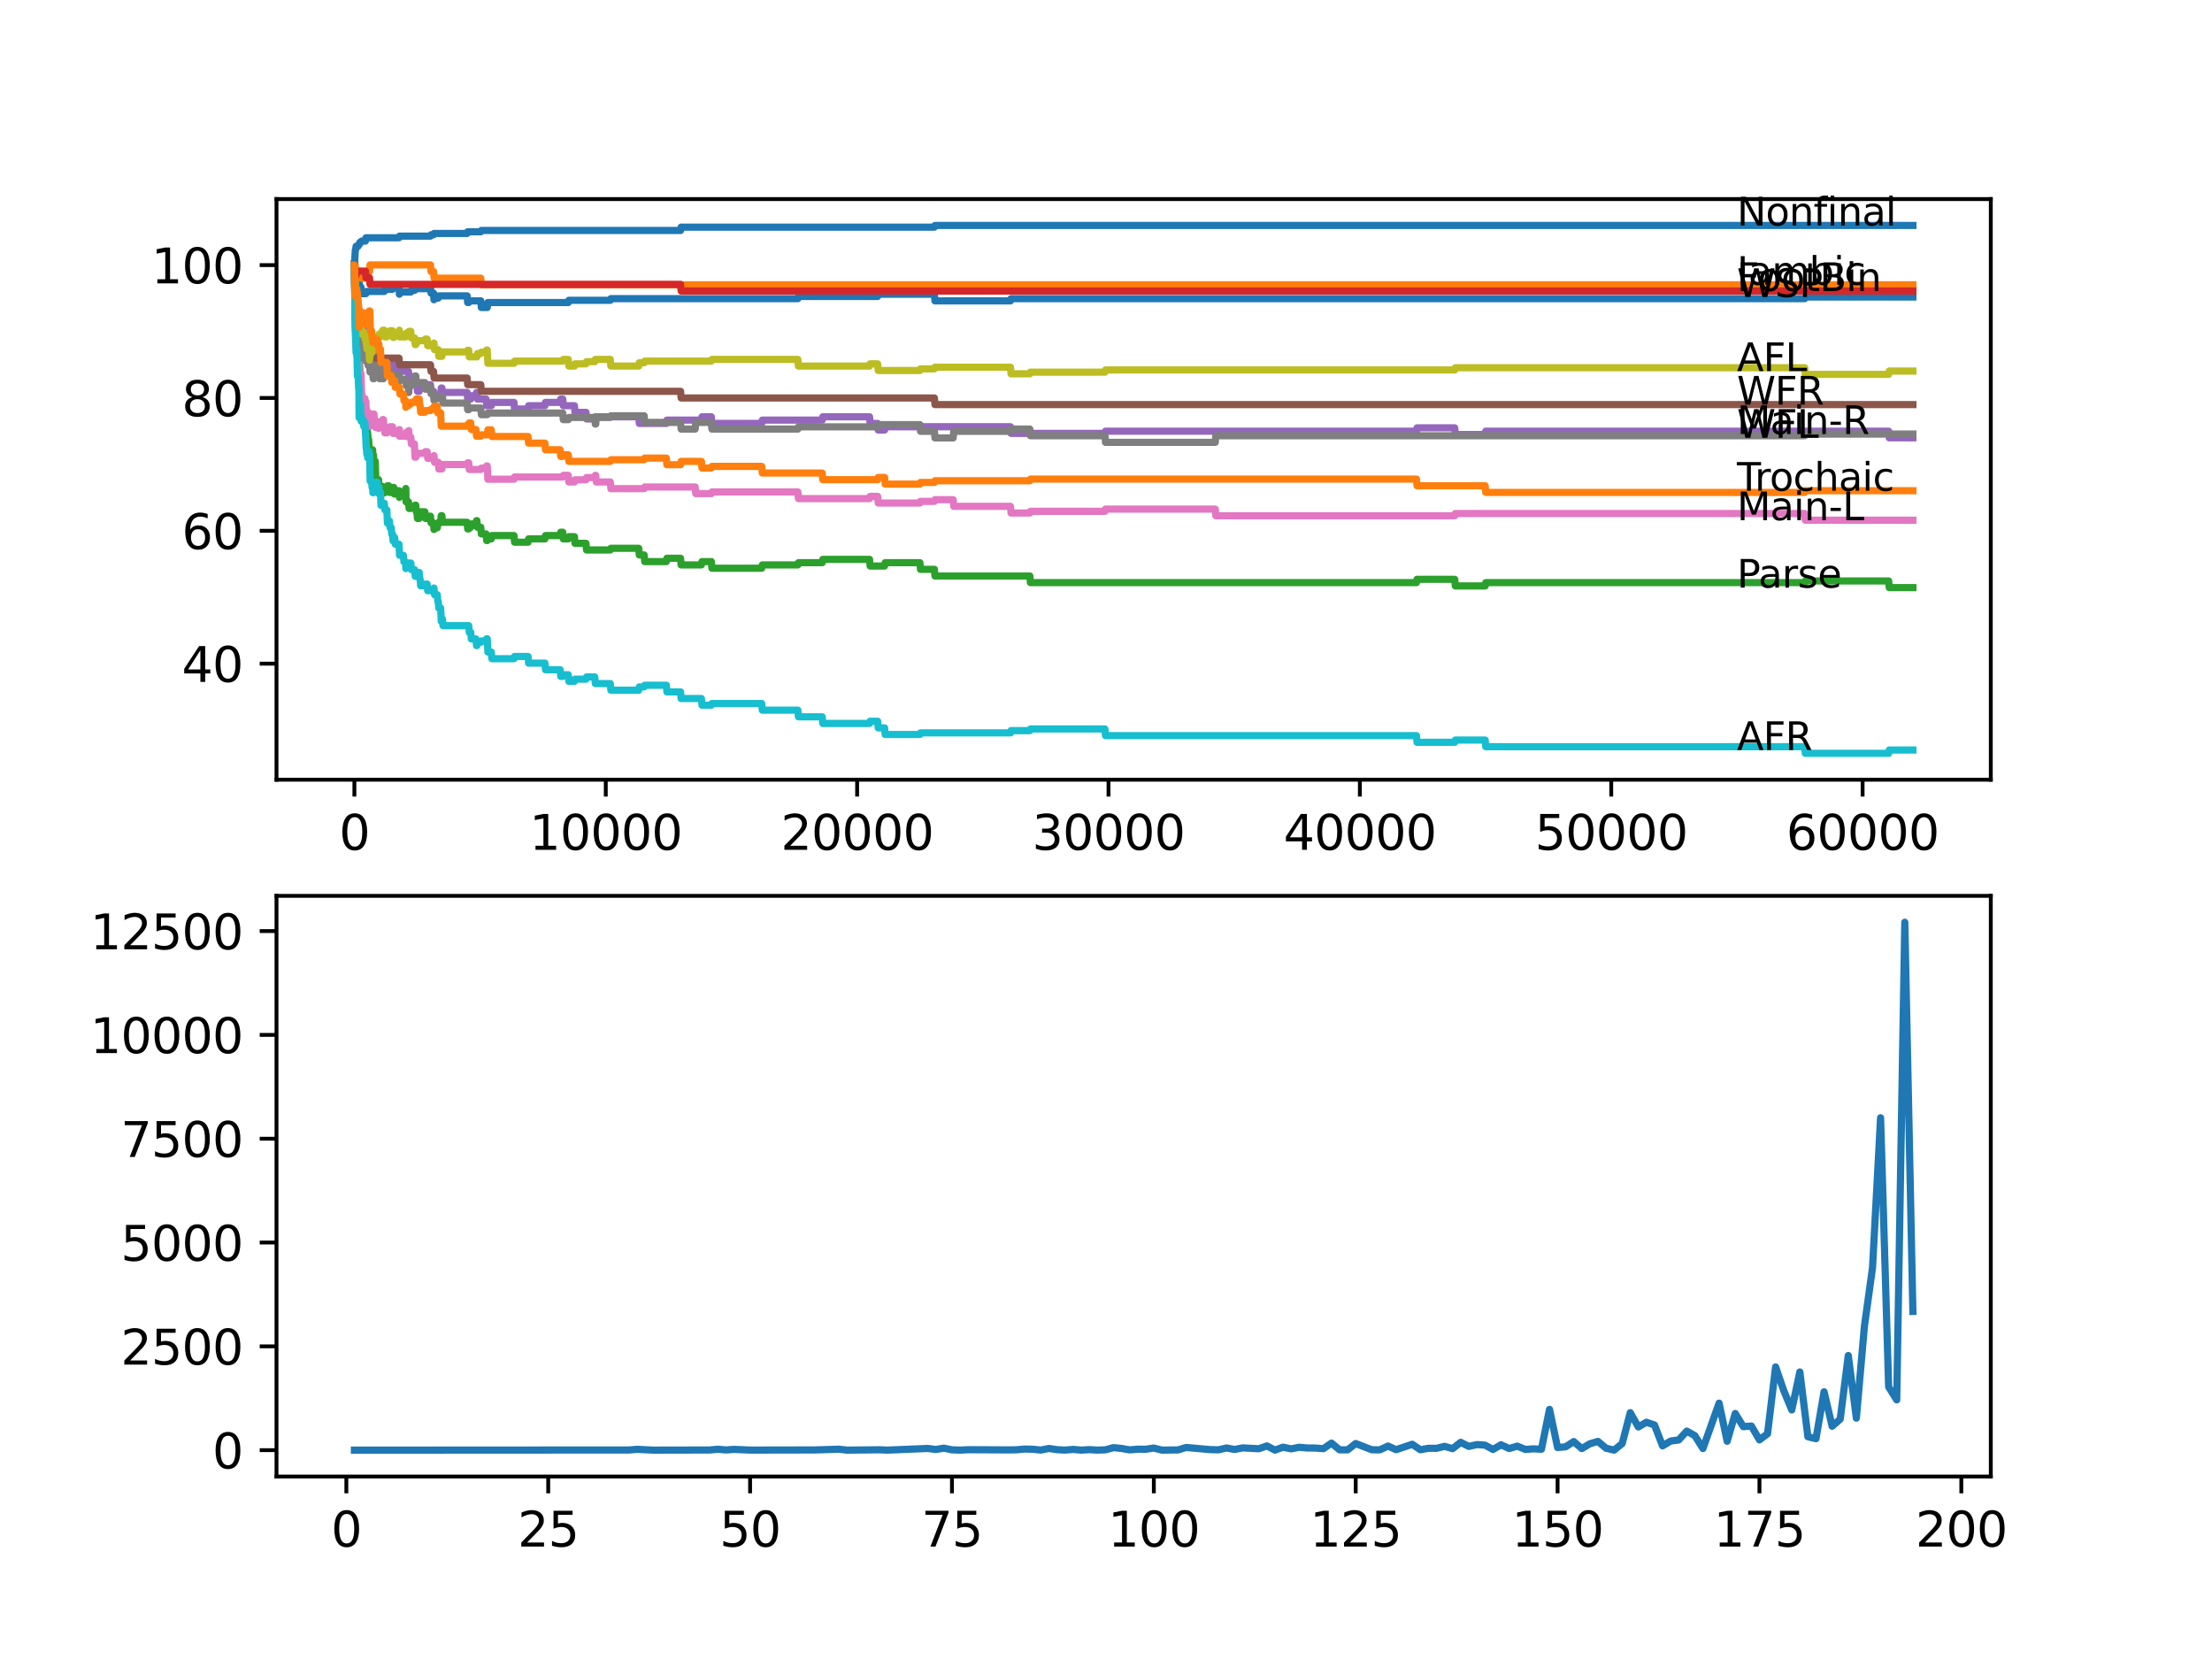 <?xml version="1.0" encoding="utf-8" standalone="no"?>
<!DOCTYPE svg PUBLIC "-//W3C//DTD SVG 1.1//EN"
  "http://www.w3.org/Graphics/SVG/1.1/DTD/svg11.dtd">
<svg xmlns:xlink="http://www.w3.org/1999/xlink" width="460.8pt" height="345.6pt" viewBox="0 0 460.8 345.6" xmlns="http://www.w3.org/2000/svg" version="1.1">
 <defs>
  <style type="text/css">*{stroke-linejoin: round; stroke-linecap: butt}</style>
 </defs>
 <g id="figure_1">
  <g id="patch_1">
   <path d="M 0 345.6 
L 460.8 345.6 
L 460.8 0 
L 0 0 
z
" style="fill: #ffffff"/>
  </g>
  <g id="axes_1">
   <g id="patch_2">
    <path d="M 57.6 162.432 
L 414.72 162.432 
L 414.72 41.472 
L 57.6 41.472 
z
" style="fill: #ffffff"/>
   </g>
   <g id="matplotlib.axis_1">
    <g id="xtick_1">
     <g id="line2d_1">
      <defs>
       <path id="mee08b37a33" d="M 0 0 
L 0 3.5 
" style="stroke: #000000; stroke-width: 0.8"/>
      </defs>
      <g>
       <use xlink:href="#mee08b37a33" x="73.827" y="162.432" style="stroke: #000000; stroke-width: 0.8"/>
      </g>
     </g>
     <g id="text_1">
      <!-- 0 -->
      <g transform="translate(70.646 177.03)scale(0.1 -0.1)">
       <defs>
        <path id="DejaVuSans-30" d="M 2034 4250 
Q 1547 4250 1301 3770 
Q 1056 3291 1056 2328 
Q 1056 1369 1301 889 
Q 1547 409 2034 409 
Q 2525 409 2770 889 
Q 3016 1369 3016 2328 
Q 3016 3291 2770 3770 
Q 2525 4250 2034 4250 
z
M 2034 4750 
Q 2819 4750 3233 4129 
Q 3647 3509 3647 2328 
Q 3647 1150 3233 529 
Q 2819 -91 2034 -91 
Q 1250 -91 836 529 
Q 422 1150 422 2328 
Q 422 3509 836 4129 
Q 1250 4750 2034 4750 
z
" transform="scale(0.016)"/>
       </defs>
       <use xlink:href="#DejaVuSans-30"/>
      </g>
     </g>
    </g>
    <g id="xtick_2">
     <g id="line2d_2">
      <g>
       <use xlink:href="#mee08b37a33" x="126.192" y="162.432" style="stroke: #000000; stroke-width: 0.8"/>
      </g>
     </g>
     <g id="text_2">
      <!-- 10000 -->
      <g transform="translate(110.286 177.03)scale(0.1 -0.1)">
       <defs>
        <path id="DejaVuSans-31" d="M 794 531 
L 1825 531 
L 1825 4091 
L 703 3866 
L 703 4441 
L 1819 4666 
L 2450 4666 
L 2450 531 
L 3481 531 
L 3481 0 
L 794 0 
L 794 531 
z
" transform="scale(0.016)"/>
       </defs>
       <use xlink:href="#DejaVuSans-31"/>
       <use xlink:href="#DejaVuSans-30" x="63.623"/>
       <use xlink:href="#DejaVuSans-30" x="127.246"/>
       <use xlink:href="#DejaVuSans-30" x="190.869"/>
       <use xlink:href="#DejaVuSans-30" x="254.492"/>
      </g>
     </g>
    </g>
    <g id="xtick_3">
     <g id="line2d_3">
      <g>
       <use xlink:href="#mee08b37a33" x="178.556" y="162.432" style="stroke: #000000; stroke-width: 0.8"/>
      </g>
     </g>
     <g id="text_3">
      <!-- 20000 -->
      <g transform="translate(162.65 177.03)scale(0.1 -0.1)">
       <defs>
        <path id="DejaVuSans-32" d="M 1228 531 
L 3431 531 
L 3431 0 
L 469 0 
L 469 531 
Q 828 903 1448 1529 
Q 2069 2156 2228 2338 
Q 2531 2678 2651 2914 
Q 2772 3150 2772 3378 
Q 2772 3750 2511 3984 
Q 2250 4219 1831 4219 
Q 1534 4219 1204 4116 
Q 875 4013 500 3803 
L 500 4441 
Q 881 4594 1212 4672 
Q 1544 4750 1819 4750 
Q 2544 4750 2975 4387 
Q 3406 4025 3406 3419 
Q 3406 3131 3298 2873 
Q 3191 2616 2906 2266 
Q 2828 2175 2409 1742 
Q 1991 1309 1228 531 
z
" transform="scale(0.016)"/>
       </defs>
       <use xlink:href="#DejaVuSans-32"/>
       <use xlink:href="#DejaVuSans-30" x="63.623"/>
       <use xlink:href="#DejaVuSans-30" x="127.246"/>
       <use xlink:href="#DejaVuSans-30" x="190.869"/>
       <use xlink:href="#DejaVuSans-30" x="254.492"/>
      </g>
     </g>
    </g>
    <g id="xtick_4">
     <g id="line2d_4">
      <g>
       <use xlink:href="#mee08b37a33" x="230.921" y="162.432" style="stroke: #000000; stroke-width: 0.8"/>
      </g>
     </g>
     <g id="text_4">
      <!-- 30000 -->
      <g transform="translate(215.015 177.03)scale(0.1 -0.1)">
       <defs>
        <path id="DejaVuSans-33" d="M 2597 2516 
Q 3050 2419 3304 2112 
Q 3559 1806 3559 1356 
Q 3559 666 3084 287 
Q 2609 -91 1734 -91 
Q 1441 -91 1130 -33 
Q 819 25 488 141 
L 488 750 
Q 750 597 1062 519 
Q 1375 441 1716 441 
Q 2309 441 2620 675 
Q 2931 909 2931 1356 
Q 2931 1769 2642 2001 
Q 2353 2234 1838 2234 
L 1294 2234 
L 1294 2753 
L 1863 2753 
Q 2328 2753 2575 2939 
Q 2822 3125 2822 3475 
Q 2822 3834 2567 4026 
Q 2313 4219 1838 4219 
Q 1578 4219 1281 4162 
Q 984 4106 628 3988 
L 628 4550 
Q 988 4650 1302 4700 
Q 1616 4750 1894 4750 
Q 2613 4750 3031 4423 
Q 3450 4097 3450 3541 
Q 3450 3153 3228 2886 
Q 3006 2619 2597 2516 
z
" transform="scale(0.016)"/>
       </defs>
       <use xlink:href="#DejaVuSans-33"/>
       <use xlink:href="#DejaVuSans-30" x="63.623"/>
       <use xlink:href="#DejaVuSans-30" x="127.246"/>
       <use xlink:href="#DejaVuSans-30" x="190.869"/>
       <use xlink:href="#DejaVuSans-30" x="254.492"/>
      </g>
     </g>
    </g>
    <g id="xtick_5">
     <g id="line2d_5">
      <g>
       <use xlink:href="#mee08b37a33" x="283.285" y="162.432" style="stroke: #000000; stroke-width: 0.8"/>
      </g>
     </g>
     <g id="text_5">
      <!-- 40000 -->
      <g transform="translate(267.379 177.03)scale(0.1 -0.1)">
       <defs>
        <path id="DejaVuSans-34" d="M 2419 4116 
L 825 1625 
L 2419 1625 
L 2419 4116 
z
M 2253 4666 
L 3047 4666 
L 3047 1625 
L 3713 1625 
L 3713 1100 
L 3047 1100 
L 3047 0 
L 2419 0 
L 2419 1100 
L 313 1100 
L 313 1709 
L 2253 4666 
z
" transform="scale(0.016)"/>
       </defs>
       <use xlink:href="#DejaVuSans-34"/>
       <use xlink:href="#DejaVuSans-30" x="63.623"/>
       <use xlink:href="#DejaVuSans-30" x="127.246"/>
       <use xlink:href="#DejaVuSans-30" x="190.869"/>
       <use xlink:href="#DejaVuSans-30" x="254.492"/>
      </g>
     </g>
    </g>
    <g id="xtick_6">
     <g id="line2d_6">
      <g>
       <use xlink:href="#mee08b37a33" x="335.65" y="162.432" style="stroke: #000000; stroke-width: 0.8"/>
      </g>
     </g>
     <g id="text_6">
      <!-- 50000 -->
      <g transform="translate(319.744 177.03)scale(0.1 -0.1)">
       <defs>
        <path id="DejaVuSans-35" d="M 691 4666 
L 3169 4666 
L 3169 4134 
L 1269 4134 
L 1269 2991 
Q 1406 3038 1543 3061 
Q 1681 3084 1819 3084 
Q 2600 3084 3056 2656 
Q 3513 2228 3513 1497 
Q 3513 744 3044 326 
Q 2575 -91 1722 -91 
Q 1428 -91 1123 -41 
Q 819 9 494 109 
L 494 744 
Q 775 591 1075 516 
Q 1375 441 1709 441 
Q 2250 441 2565 725 
Q 2881 1009 2881 1497 
Q 2881 1984 2565 2268 
Q 2250 2553 1709 2553 
Q 1456 2553 1204 2497 
Q 953 2441 691 2322 
L 691 4666 
z
" transform="scale(0.016)"/>
       </defs>
       <use xlink:href="#DejaVuSans-35"/>
       <use xlink:href="#DejaVuSans-30" x="63.623"/>
       <use xlink:href="#DejaVuSans-30" x="127.246"/>
       <use xlink:href="#DejaVuSans-30" x="190.869"/>
       <use xlink:href="#DejaVuSans-30" x="254.492"/>
      </g>
     </g>
    </g>
    <g id="xtick_7">
     <g id="line2d_7">
      <g>
       <use xlink:href="#mee08b37a33" x="388.014" y="162.432" style="stroke: #000000; stroke-width: 0.8"/>
      </g>
     </g>
     <g id="text_7">
      <!-- 60000 -->
      <g transform="translate(372.108 177.03)scale(0.1 -0.1)">
       <defs>
        <path id="DejaVuSans-36" d="M 2113 2584 
Q 1688 2584 1439 2293 
Q 1191 2003 1191 1497 
Q 1191 994 1439 701 
Q 1688 409 2113 409 
Q 2538 409 2786 701 
Q 3034 994 3034 1497 
Q 3034 2003 2786 2293 
Q 2538 2584 2113 2584 
z
M 3366 4563 
L 3366 3988 
Q 3128 4100 2886 4159 
Q 2644 4219 2406 4219 
Q 1781 4219 1451 3797 
Q 1122 3375 1075 2522 
Q 1259 2794 1537 2939 
Q 1816 3084 2150 3084 
Q 2853 3084 3261 2657 
Q 3669 2231 3669 1497 
Q 3669 778 3244 343 
Q 2819 -91 2113 -91 
Q 1303 -91 875 529 
Q 447 1150 447 2328 
Q 447 3434 972 4092 
Q 1497 4750 2381 4750 
Q 2619 4750 2861 4703 
Q 3103 4656 3366 4563 
z
" transform="scale(0.016)"/>
       </defs>
       <use xlink:href="#DejaVuSans-36"/>
       <use xlink:href="#DejaVuSans-30" x="63.623"/>
       <use xlink:href="#DejaVuSans-30" x="127.246"/>
       <use xlink:href="#DejaVuSans-30" x="190.869"/>
       <use xlink:href="#DejaVuSans-30" x="254.492"/>
      </g>
     </g>
    </g>
   </g>
   <g id="matplotlib.axis_2">
    <g id="ytick_1">
     <g id="line2d_8">
      <defs>
       <path id="m8103f9ab60" d="M 0 0 
L -3.5 0 
" style="stroke: #000000; stroke-width: 0.8"/>
      </defs>
      <g>
       <use xlink:href="#m8103f9ab60" x="57.6" y="138.253" style="stroke: #000000; stroke-width: 0.8"/>
      </g>
     </g>
     <g id="text_8">
      <!-- 40 -->
      <g transform="translate(37.875 142.052)scale(0.1 -0.1)">
       <use xlink:href="#DejaVuSans-34"/>
       <use xlink:href="#DejaVuSans-30" x="63.623"/>
      </g>
     </g>
    </g>
    <g id="ytick_2">
     <g id="line2d_9">
      <g>
       <use xlink:href="#m8103f9ab60" x="57.6" y="110.578" style="stroke: #000000; stroke-width: 0.8"/>
      </g>
     </g>
     <g id="text_9">
      <!-- 60 -->
      <g transform="translate(37.875 114.377)scale(0.1 -0.1)">
       <use xlink:href="#DejaVuSans-36"/>
       <use xlink:href="#DejaVuSans-30" x="63.623"/>
      </g>
     </g>
    </g>
    <g id="ytick_3">
     <g id="line2d_10">
      <g>
       <use xlink:href="#m8103f9ab60" x="57.6" y="82.902" style="stroke: #000000; stroke-width: 0.8"/>
      </g>
     </g>
     <g id="text_10">
      <!-- 80 -->
      <g transform="translate(37.875 86.701)scale(0.1 -0.1)">
       <defs>
        <path id="DejaVuSans-38" d="M 2034 2216 
Q 1584 2216 1326 1975 
Q 1069 1734 1069 1313 
Q 1069 891 1326 650 
Q 1584 409 2034 409 
Q 2484 409 2743 651 
Q 3003 894 3003 1313 
Q 3003 1734 2745 1975 
Q 2488 2216 2034 2216 
z
M 1403 2484 
Q 997 2584 770 2862 
Q 544 3141 544 3541 
Q 544 4100 942 4425 
Q 1341 4750 2034 4750 
Q 2731 4750 3128 4425 
Q 3525 4100 3525 3541 
Q 3525 3141 3298 2862 
Q 3072 2584 2669 2484 
Q 3125 2378 3379 2068 
Q 3634 1759 3634 1313 
Q 3634 634 3220 271 
Q 2806 -91 2034 -91 
Q 1263 -91 848 271 
Q 434 634 434 1313 
Q 434 1759 690 2068 
Q 947 2378 1403 2484 
z
M 1172 3481 
Q 1172 3119 1398 2916 
Q 1625 2713 2034 2713 
Q 2441 2713 2670 2916 
Q 2900 3119 2900 3481 
Q 2900 3844 2670 4047 
Q 2441 4250 2034 4250 
Q 1625 4250 1398 4047 
Q 1172 3844 1172 3481 
z
" transform="scale(0.016)"/>
       </defs>
       <use xlink:href="#DejaVuSans-38"/>
       <use xlink:href="#DejaVuSans-30" x="63.623"/>
      </g>
     </g>
    </g>
    <g id="ytick_4">
     <g id="line2d_11">
      <g>
       <use xlink:href="#m8103f9ab60" x="57.6" y="55.227" style="stroke: #000000; stroke-width: 0.8"/>
      </g>
     </g>
     <g id="text_11">
      <!-- 100 -->
      <g transform="translate(31.512 59.026)scale(0.1 -0.1)">
       <use xlink:href="#DejaVuSans-31"/>
       <use xlink:href="#DejaVuSans-30" x="63.623"/>
       <use xlink:href="#DejaVuSans-30" x="127.246"/>
      </g>
     </g>
    </g>
   </g>
   <g id="line2d_12">
    <path d="M 73.833 56.61 
L 73.89 55.803 
L 73.917 57.948 
L 73.922 57.948 
L 73.932 57.948 
L 73.943 57.256 
L 73.948 58.64 
L 74.042 57.487 
L 74.063 57.487 
L 74.079 60.254 
L 74.173 58.409 
L 74.335 58.409 
L 74.451 57.948 
L 74.576 57.948 
L 74.692 59.332 
L 74.76 59.332 
L 74.838 58.409 
L 74.843 59.793 
L 74.864 59.793 
L 75.194 59.793 
L 75.309 61.177 
L 76.231 61.177 
L 76.346 60.716 
L 80.054 60.716 
L 80.169 60.254 
L 81.771 60.254 
L 81.886 59.908 
L 83.117 59.908 
L 83.201 61.292 
L 83.227 60.831 
L 85.583 60.831 
L 85.699 60.485 
L 86.379 60.485 
L 86.494 60.139 
L 88.977 60.139 
L 89.092 59.678 
L 89.678 59.678 
L 89.793 61.062 
L 90.317 61.062 
L 90.406 62.445 
L 90.427 62.099 
L 91.291 62.099 
L 91.406 61.638 
L 97.313 61.638 
L 97.428 63.022 
L 97.643 63.022 
L 97.758 62.676 
L 100.156 62.676 
L 100.272 64.06 
L 101.507 64.06 
L 101.633 63.022 
L 118.384 63.022 
L 118.5 62.561 
L 127.135 62.561 
L 127.25 62.215 
L 166.209 62.215 
L 166.324 61.753 
L 182.835 61.753 
L 182.95 61.292 
L 194.653 61.292 
L 194.768 62.676 
L 210.499 62.676 
L 210.614 62.215 
L 375.955 62.215 
L 376.07 61.869 
L 398.487 61.869 
L 398.487 61.869 
" clip-path="url(#p233f678e9e)" style="fill: none; stroke: #1f77b4; stroke-width: 1.5; stroke-linecap: square"/>
   </g>
   <g id="line2d_13">
    <path d="M 73.833 54.95 
L 73.848 54.95 
L 73.927 54.489 
L 73.932 55.872 
L 73.953 55.181 
L 73.99 55.181 
L 74.105 56.564 
L 75.194 56.564 
L 75.309 57.948 
L 76.058 57.948 
L 76.173 56.564 
L 76.969 56.564 
L 77.085 55.181 
L 89.678 55.181 
L 89.793 56.564 
L 90.317 56.564 
L 90.432 57.948 
L 100.156 57.948 
L 100.272 59.332 
L 398.487 59.332 
L 398.487 59.332 
" clip-path="url(#p233f678e9e)" style="fill: none; stroke: #ff7f0e; stroke-width: 1.5; stroke-linecap: square"/>
   </g>
   <g id="line2d_14">
    <path d="M 73.833 56.61 
L 73.854 56.61 
L 74.006 69.018 
L 74.026 68.326 
L 74.079 71.094 
L 74.095 70.171 
L 74.131 70.171 
L 74.246 72.016 
L 74.294 72.016 
L 74.409 74.323 
L 74.43 74.323 
L 74.545 73.977 
L 74.602 73.977 
L 74.718 72.939 
L 74.744 72.939 
L 74.786 71.786 
L 74.864 75.476 
L 74.875 75.476 
L 74.995 78.243 
L 75.069 78.243 
L 75.189 82.049 
L 75.194 82.049 
L 75.241 84.816 
L 75.309 84.124 
L 75.466 84.124 
L 75.582 85.508 
L 75.681 85.508 
L 75.765 84.816 
L 75.77 86.2 
L 75.786 86.2 
L 76.016 86.2 
L 76.063 85.508 
L 76.069 86.892 
L 76.121 86.892 
L 76.231 89.314 
L 76.236 88.852 
L 76.241 88.852 
L 76.273 90.236 
L 76.351 88.852 
L 76.461 88.852 
L 76.577 90.236 
L 76.587 90.236 
L 76.702 91.62 
L 76.802 91.62 
L 76.917 93.696 
L 76.969 93.696 
L 77.043 95.079 
L 77.079 94.387 
L 77.09 94.387 
L 77.205 94.041 
L 77.409 94.041 
L 77.524 93.696 
L 77.624 93.696 
L 77.661 95.079 
L 77.734 94.733 
L 77.786 94.733 
L 77.901 96.117 
L 78.174 96.117 
L 78.299 100.268 
L 78.561 100.268 
L 78.676 99.922 
L 78.865 99.922 
L 78.98 102.344 
L 79.252 102.344 
L 79.368 101.306 
L 79.624 101.306 
L 79.739 102.69 
L 80.054 102.69 
L 80.169 102.229 
L 80.588 102.229 
L 80.713 101.191 
L 80.97 101.191 
L 81.085 102.575 
L 81.499 102.575 
L 81.614 101.883 
L 81.771 101.883 
L 81.886 101.537 
L 82.038 101.537 
L 82.153 102.921 
L 82.227 102.921 
L 82.342 102.229 
L 83.159 102.229 
L 83.201 103.613 
L 83.269 103.151 
L 84.033 103.151 
L 84.149 102.459 
L 84.494 102.459 
L 84.541 101.767 
L 84.588 104.535 
L 85.102 104.535 
L 85.217 105.919 
L 85.583 105.919 
L 85.699 105.573 
L 86.379 105.573 
L 86.494 105.227 
L 86.615 105.227 
L 86.73 106.611 
L 86.845 106.611 
L 86.961 107.994 
L 87.327 107.994 
L 87.442 107.303 
L 87.516 107.303 
L 87.631 106.611 
L 88.505 106.611 
L 88.62 107.994 
L 88.977 107.994 
L 89.092 107.533 
L 89.678 107.533 
L 89.793 108.917 
L 90.317 108.917 
L 90.406 110.301 
L 90.427 109.955 
L 91.087 109.955 
L 91.202 109.263 
L 91.291 109.263 
L 91.406 108.802 
L 91.799 108.802 
L 91.919 107.418 
L 92.056 107.418 
L 92.171 108.802 
L 97.313 108.802 
L 97.428 110.185 
L 97.643 110.185 
L 97.758 109.839 
L 98.067 109.839 
L 98.182 109.148 
L 99.151 109.148 
L 99.266 108.456 
L 99.35 108.456 
L 99.465 109.839 
L 100.156 109.839 
L 100.272 111.223 
L 101.261 111.223 
L 101.376 112.607 
L 101.507 112.607 
L 101.623 112.261 
L 102.345 112.261 
L 102.46 111.569 
L 107.074 111.569 
L 107.189 112.953 
L 110.001 112.953 
L 110.116 112.261 
L 113.52 112.261 
L 113.635 111.569 
L 116.693 111.569 
L 116.808 110.877 
L 117.232 110.877 
L 117.348 112.261 
L 118.384 112.261 
L 118.5 111.8 
L 119.667 111.8 
L 119.783 113.184 
L 122.071 113.184 
L 122.186 114.567 
L 127.135 114.567 
L 127.25 114.221 
L 133.062 114.221 
L 133.177 115.605 
L 134.188 115.605 
L 134.303 116.989 
L 138.812 116.989 
L 138.927 116.297 
L 141.776 116.297 
L 141.891 117.681 
L 146.117 117.681 
L 146.232 116.989 
L 148.185 116.989 
L 148.3 118.373 
L 158.679 118.373 
L 158.794 117.681 
L 166.209 117.681 
L 166.324 117.22 
L 171.283 117.22 
L 171.398 116.528 
L 181.143 116.528 
L 181.258 117.911 
L 184.28 117.911 
L 184.395 117.22 
L 191.637 117.22 
L 191.752 118.603 
L 194.653 118.603 
L 194.768 119.987 
L 214.536 119.987 
L 214.651 121.371 
L 295.073 121.371 
L 295.188 120.679 
L 303.048 120.679 
L 303.163 122.063 
L 309.389 122.063 
L 309.504 121.371 
L 375.955 121.371 
L 376.07 121.025 
L 393.445 121.025 
L 393.56 122.409 
L 398.487 122.409 
L 398.487 122.409 
" clip-path="url(#p233f678e9e)" style="fill: none; stroke: #2ca02c; stroke-width: 1.5; stroke-linecap: square"/>
   </g>
   <g id="line2d_15">
    <path d="M 73.833 55.227 
L 73.848 55.227 
L 73.964 57.164 
L 73.969 57.164 
L 74.063 56.126 
L 74.068 57.51 
L 74.074 57.51 
L 74.131 57.51 
L 74.252 56.818 
L 74.43 56.818 
L 74.545 56.472 
L 76.121 56.472 
L 76.236 57.856 
L 76.969 57.856 
L 77.085 59.24 
L 141.776 59.24 
L 141.891 60.623 
L 398.487 60.623 
L 398.487 60.623 
" clip-path="url(#p233f678e9e)" style="fill: none; stroke: #d62728; stroke-width: 1.5; stroke-linecap: square"/>
   </g>
   <g id="line2d_16">
    <path d="M 73.833 55.227 
L 73.848 54.881 
L 73.88 59.032 
L 73.89 58.686 
L 73.901 58.686 
L 74.032 64.452 
L 74.037 64.452 
L 74.063 65.836 
L 74.147 65.49 
L 74.294 65.49 
L 74.398 67.335 
L 74.409 66.873 
L 74.435 66.873 
L 74.55 66.412 
L 74.576 66.412 
L 74.707 65.028 
L 74.744 65.028 
L 74.754 66.412 
L 74.786 64.337 
L 74.854 65.72 
L 74.875 65.72 
L 74.99 67.104 
L 75.069 67.104 
L 75.1 69.872 
L 75.184 69.064 
L 75.241 69.064 
L 75.357 68.373 
L 75.681 68.373 
L 75.765 67.681 
L 75.77 69.064 
L 75.786 69.064 
L 76.016 69.064 
L 76.132 68.373 
L 76.163 68.373 
L 76.179 68.027 
L 76.184 69.41 
L 76.241 69.41 
L 76.273 70.794 
L 76.351 69.41 
L 76.461 69.41 
L 76.577 70.794 
L 76.587 70.333 
L 76.592 71.717 
L 76.676 71.717 
L 76.802 71.717 
L 76.917 73.792 
L 76.969 73.792 
L 76.975 75.176 
L 77.079 74.023 
L 77.09 74.023 
L 77.205 73.677 
L 77.409 73.677 
L 77.524 73.331 
L 77.661 73.331 
L 77.776 72.985 
L 77.786 72.985 
L 77.901 74.369 
L 78.174 74.369 
L 78.221 77.136 
L 78.289 76.79 
L 78.561 76.79 
L 78.676 76.444 
L 78.933 76.444 
L 79.048 76.099 
L 79.252 76.099 
L 79.368 75.061 
L 79.624 75.061 
L 79.739 76.444 
L 80.588 76.444 
L 80.713 75.407 
L 80.97 75.407 
L 81.085 76.79 
L 81.132 76.79 
L 81.248 76.329 
L 81.499 76.329 
L 81.614 75.637 
L 82.038 75.637 
L 82.153 77.021 
L 82.227 77.021 
L 82.342 76.329 
L 83.117 76.329 
L 83.159 75.983 
L 83.164 77.367 
L 83.211 77.367 
L 84.033 77.367 
L 84.149 76.675 
L 84.494 76.675 
L 84.583 75.983 
L 84.588 77.367 
L 84.599 77.367 
L 85.102 77.367 
L 85.217 78.751 
L 86.379 78.751 
L 86.494 80.135 
L 86.845 80.135 
L 86.961 81.518 
L 87.327 81.518 
L 87.442 80.826 
L 87.516 80.826 
L 87.631 80.135 
L 89.678 80.135 
L 89.793 81.518 
L 90.317 81.518 
L 90.432 82.902 
L 91.087 82.902 
L 91.202 82.21 
L 91.799 82.21 
L 91.919 80.826 
L 92.056 80.826 
L 92.171 82.21 
L 92.286 81.749 
L 97.313 81.749 
L 97.428 83.133 
L 98.067 83.133 
L 98.182 82.441 
L 99.151 82.441 
L 99.266 81.749 
L 99.35 81.749 
L 99.465 83.133 
L 101.261 83.133 
L 101.376 84.516 
L 102.345 84.516 
L 102.46 83.825 
L 107.074 83.825 
L 107.189 85.208 
L 110.001 85.208 
L 110.116 84.516 
L 113.52 84.516 
L 113.635 83.825 
L 116.693 83.825 
L 116.808 83.133 
L 117.232 83.133 
L 117.348 84.516 
L 119.667 84.516 
L 119.783 85.9 
L 122.071 85.9 
L 122.186 87.284 
L 123.898 87.284 
L 124.014 86.823 
L 133.062 86.823 
L 133.177 88.207 
L 138.812 88.207 
L 138.927 87.515 
L 146.117 87.515 
L 146.232 86.823 
L 148.185 86.823 
L 148.3 88.207 
L 158.679 88.207 
L 158.794 87.515 
L 171.283 87.515 
L 171.398 86.823 
L 181.143 86.823 
L 181.258 88.207 
L 182.835 88.207 
L 182.95 89.59 
L 184.28 89.59 
L 184.395 88.898 
L 210.499 88.898 
L 210.614 90.282 
L 230.177 90.282 
L 230.293 89.821 
L 295.073 89.821 
L 295.188 89.129 
L 303.048 89.129 
L 303.163 90.513 
L 309.389 90.513 
L 309.504 89.821 
L 393.445 89.821 
L 393.56 91.205 
L 398.487 91.205 
L 398.487 91.205 
" clip-path="url(#p233f678e9e)" style="fill: none; stroke: #9467bd; stroke-width: 1.5; stroke-linecap: square"/>
   </g>
   <g id="line2d_17">
    <path d="M 73.833 56.61 
L 73.854 56.61 
L 74 66.297 
L 74.063 66.297 
L 74.184 69.064 
L 74.576 69.064 
L 74.692 70.448 
L 74.838 70.448 
L 74.953 71.832 
L 75.194 71.832 
L 75.309 73.216 
L 76.121 73.216 
L 76.236 74.599 
L 83.117 74.599 
L 83.232 75.983 
L 89.678 75.983 
L 89.793 77.367 
L 90.317 77.367 
L 90.432 78.751 
L 97.313 78.751 
L 97.428 80.135 
L 100.156 80.135 
L 100.272 81.518 
L 141.776 81.518 
L 141.891 82.902 
L 194.653 82.902 
L 194.768 84.286 
L 398.487 84.286 
L 398.487 84.286 
" clip-path="url(#p233f678e9e)" style="fill: none; stroke: #8c564b; stroke-width: 1.5; stroke-linecap: square"/>
   </g>
   <g id="line2d_18">
    <path d="M 73.833 54.95 
L 73.848 54.604 
L 73.88 58.479 
L 73.885 58.133 
L 74.026 66.804 
L 74.037 66.804 
L 74.163 71.186 
L 74.168 71.186 
L 74.189 72.57 
L 74.278 72.224 
L 74.33 72.224 
L 74.341 73.147 
L 74.44 71.763 
L 74.561 74.53 
L 74.576 74.53 
L 74.602 74.184 
L 74.608 75.568 
L 74.671 75.568 
L 74.702 75.568 
L 74.754 75.222 
L 74.765 77.99 
L 74.775 77.99 
L 74.796 77.99 
L 74.801 77.644 
L 74.807 79.028 
L 74.896 78.566 
L 74.917 78.566 
L 74.948 78.22 
L 74.953 79.604 
L 75.011 79.604 
L 75.074 79.604 
L 75.199 77.828 
L 75.325 81.98 
L 75.372 81.98 
L 75.466 83.363 
L 75.482 83.017 
L 76.016 83.017 
L 76.063 84.401 
L 76.126 84.055 
L 76.163 84.055 
L 76.231 83.709 
L 76.236 85.093 
L 76.257 85.093 
L 76.32 85.093 
L 76.435 86.477 
L 76.577 86.477 
L 76.692 86.016 
L 76.865 86.016 
L 76.975 88.783 
L 76.98 88.322 
L 77.043 88.322 
L 77.168 87.284 
L 77.409 87.284 
L 77.524 86.938 
L 77.624 86.938 
L 77.744 86.246 
L 77.901 86.246 
L 78.017 87.63 
L 78.169 87.63 
L 78.174 89.014 
L 78.278 88.207 
L 78.561 88.207 
L 78.676 87.861 
L 78.797 87.861 
L 78.865 89.244 
L 78.907 88.898 
L 78.933 88.898 
L 79.053 88.207 
L 79.336 88.207 
L 79.451 87.861 
L 79.624 87.861 
L 79.739 87.399 
L 79.876 87.399 
L 79.991 88.783 
L 80.054 88.783 
L 80.169 90.167 
L 80.588 90.167 
L 80.703 89.821 
L 80.97 89.821 
L 81.085 89.36 
L 81.132 89.36 
L 81.248 88.898 
L 81.771 88.898 
L 81.886 90.282 
L 83.117 90.282 
L 83.201 89.475 
L 83.206 90.859 
L 83.216 90.859 
L 84.541 90.859 
L 84.662 90.052 
L 85.102 90.052 
L 85.159 89.706 
L 85.164 91.089 
L 85.196 91.089 
L 85.583 91.089 
L 85.699 92.473 
L 86.327 92.473 
L 86.447 95.241 
L 86.615 95.241 
L 86.73 94.895 
L 86.845 94.895 
L 86.961 94.434 
L 88.505 94.434 
L 88.62 94.088 
L 88.977 94.088 
L 89.092 95.471 
L 89.678 95.471 
L 89.793 95.195 
L 90.317 95.195 
L 90.406 94.918 
L 90.521 96.302 
L 91.291 96.302 
L 91.406 97.685 
L 92.056 97.685 
L 92.176 96.763 
L 97.313 96.763 
L 97.428 96.417 
L 97.643 96.417 
L 97.758 97.801 
L 100.156 97.801 
L 100.272 97.524 
L 101.261 97.524 
L 101.376 97.063 
L 101.507 97.063 
L 101.628 99.83 
L 107.074 99.83 
L 107.189 99.369 
L 117.232 99.369 
L 117.348 99.023 
L 118.384 99.023 
L 118.5 100.407 
L 119.667 100.407 
L 119.783 99.946 
L 122.071 99.946 
L 122.186 99.484 
L 123.898 99.484 
L 124.014 99.023 
L 124.103 99.023 
L 124.218 100.407 
L 127.135 100.407 
L 127.25 101.791 
L 134.188 101.791 
L 134.303 101.445 
L 144.818 101.445 
L 144.933 102.828 
L 148.185 102.828 
L 148.3 102.482 
L 166.209 102.482 
L 166.324 103.866 
L 181.143 103.866 
L 181.258 103.405 
L 182.835 103.405 
L 182.95 104.789 
L 191.637 104.789 
L 191.752 104.443 
L 194.653 104.443 
L 194.768 104.097 
L 198.565 104.097 
L 198.68 105.481 
L 210.499 105.481 
L 210.614 106.864 
L 214.536 106.864 
L 214.651 106.518 
L 230.177 106.518 
L 230.293 106.057 
L 253.16 106.057 
L 253.275 107.441 
L 303.048 107.441 
L 303.163 106.98 
L 375.955 106.98 
L 376.07 108.363 
L 398.487 108.363 
L 398.487 108.363 
" clip-path="url(#p233f678e9e)" style="fill: none; stroke: #e377c2; stroke-width: 1.5; stroke-linecap: square"/>
   </g>
   <g id="line2d_19">
    <path d="M 73.833 56.61 
L 73.958 61.592 
L 73.964 61.592 
L 73.99 59.516 
L 74.074 61.477 
L 74.157 63.322 
L 74.184 62.399 
L 74.189 62.399 
L 74.304 63.783 
L 74.33 63.783 
L 74.44 68.511 
L 74.451 67.127 
L 74.461 67.127 
L 74.576 65.743 
L 74.692 67.127 
L 74.76 67.127 
L 74.796 66.666 
L 74.843 68.972 
L 74.849 68.972 
L 74.917 68.972 
L 74.948 70.356 
L 75.027 68.972 
L 75.074 68.972 
L 75.199 74.507 
L 75.325 72.432 
L 75.372 72.432 
L 75.466 71.048 
L 75.482 72.432 
L 76.063 72.432 
L 76.184 75.199 
L 76.231 75.199 
L 76.346 74.738 
L 76.577 74.738 
L 76.692 76.122 
L 76.975 76.122 
L 77.09 77.505 
L 77.624 77.505 
L 77.739 78.889 
L 77.901 78.889 
L 78.017 77.505 
L 78.169 77.505 
L 78.221 76.122 
L 78.278 77.505 
L 78.797 77.505 
L 78.865 76.122 
L 78.907 77.505 
L 78.975 77.505 
L 79.09 78.889 
L 79.876 78.889 
L 79.991 77.505 
L 80.054 77.505 
L 80.169 77.044 
L 81.132 77.044 
L 81.248 78.428 
L 81.771 78.428 
L 81.886 78.082 
L 83.117 78.082 
L 83.201 79.466 
L 83.227 79.004 
L 84.541 79.004 
L 84.656 80.388 
L 85.102 80.388 
L 85.159 81.772 
L 85.212 80.388 
L 85.583 80.388 
L 85.699 80.042 
L 86.327 80.042 
L 86.442 78.313 
L 86.615 78.313 
L 86.73 79.696 
L 88.505 79.696 
L 88.62 81.08 
L 88.977 81.08 
L 89.092 80.619 
L 89.678 80.619 
L 89.793 82.003 
L 90.317 82.003 
L 90.406 83.386 
L 90.427 83.04 
L 91.291 83.04 
L 91.406 82.579 
L 92.171 82.579 
L 92.286 83.963 
L 97.313 83.963 
L 97.428 85.347 
L 97.643 85.347 
L 97.758 85.001 
L 100.156 85.001 
L 100.272 86.385 
L 101.507 86.385 
L 101.623 86.039 
L 117.232 86.039 
L 117.348 87.422 
L 118.384 87.422 
L 118.5 86.961 
L 123.898 86.961 
L 124.014 88.345 
L 124.103 88.345 
L 124.218 86.961 
L 127.135 86.961 
L 127.25 86.615 
L 134.188 86.615 
L 134.303 87.999 
L 141.776 87.999 
L 141.891 89.383 
L 144.818 89.383 
L 144.933 87.999 
L 148.185 87.999 
L 148.3 89.383 
L 166.209 89.383 
L 166.324 88.921 
L 182.835 88.921 
L 182.95 88.46 
L 191.637 88.46 
L 191.752 89.844 
L 194.653 89.844 
L 194.768 91.228 
L 198.565 91.228 
L 198.68 89.844 
L 210.499 89.844 
L 210.614 89.383 
L 214.536 89.383 
L 214.651 90.767 
L 230.177 90.767 
L 230.293 92.15 
L 253.16 92.15 
L 253.275 90.767 
L 375.955 90.767 
L 376.07 90.421 
L 398.487 90.421 
L 398.487 90.421 
" clip-path="url(#p233f678e9e)" style="fill: none; stroke: #7f7f7f; stroke-width: 1.5; stroke-linecap: square"/>
   </g>
   <g id="line2d_20">
    <path d="M 73.833 54.95 
L 73.848 54.604 
L 73.88 58.202 
L 73.885 57.856 
L 73.906 60.277 
L 73.995 58.917 
L 74.006 58.917 
L 74.011 58.571 
L 74.042 61.338 
L 74.079 60.531 
L 74.189 65.72 
L 74.205 65.374 
L 74.33 65.374 
L 74.341 66.297 
L 74.445 64.913 
L 74.576 64.913 
L 74.602 64.567 
L 74.608 65.951 
L 74.671 65.951 
L 74.702 65.951 
L 74.754 65.605 
L 74.765 68.373 
L 74.775 68.373 
L 74.796 68.373 
L 74.801 68.027 
L 74.807 69.41 
L 74.896 68.949 
L 74.917 68.949 
L 75.032 68.603 
L 75.074 68.603 
L 75.199 66.827 
L 75.32 69.595 
L 75.466 69.595 
L 75.582 69.249 
L 76.016 69.249 
L 76.063 70.633 
L 76.126 70.287 
L 76.163 70.287 
L 76.231 69.941 
L 76.236 71.325 
L 76.257 71.325 
L 76.32 71.325 
L 76.435 72.708 
L 76.577 72.708 
L 76.692 72.247 
L 76.865 72.247 
L 76.975 75.015 
L 76.98 74.553 
L 77.043 74.553 
L 77.168 73.516 
L 77.409 73.516 
L 77.524 73.17 
L 77.624 73.17 
L 77.744 72.478 
L 78.174 72.478 
L 78.299 70.979 
L 78.561 70.979 
L 78.676 70.633 
L 78.865 70.633 
L 78.991 69.595 
L 79.336 69.595 
L 79.451 69.249 
L 79.624 69.249 
L 79.739 68.788 
L 80.054 68.788 
L 80.169 70.171 
L 80.588 70.171 
L 80.703 69.825 
L 80.97 69.825 
L 81.085 69.364 
L 81.132 69.364 
L 81.248 68.903 
L 81.771 68.903 
L 81.886 70.287 
L 82.038 70.287 
L 82.153 69.595 
L 83.117 69.595 
L 83.201 68.788 
L 83.206 70.171 
L 83.216 70.171 
L 84.541 70.171 
L 84.662 69.364 
L 85.102 69.364 
L 85.217 69.018 
L 85.583 69.018 
L 85.699 70.402 
L 86.379 70.402 
L 86.494 71.786 
L 86.615 71.786 
L 86.73 71.44 
L 86.845 71.44 
L 86.961 70.979 
L 88.505 70.979 
L 88.62 70.633 
L 88.977 70.633 
L 89.092 72.016 
L 89.678 72.016 
L 89.793 71.74 
L 90.317 71.74 
L 90.406 71.463 
L 90.521 72.847 
L 91.291 72.847 
L 91.406 74.23 
L 92.056 74.23 
L 92.176 73.308 
L 97.313 73.308 
L 97.428 72.962 
L 97.643 72.962 
L 97.758 74.346 
L 99.35 74.346 
L 99.465 73.654 
L 100.156 73.654 
L 100.272 73.377 
L 101.261 73.377 
L 101.376 72.916 
L 101.507 72.916 
L 101.628 75.683 
L 107.074 75.683 
L 107.189 75.222 
L 117.232 75.222 
L 117.348 74.876 
L 118.384 74.876 
L 118.5 76.26 
L 119.667 76.26 
L 119.783 75.799 
L 122.071 75.799 
L 122.186 75.337 
L 123.898 75.337 
L 124.014 74.876 
L 127.135 74.876 
L 127.25 76.26 
L 133.062 76.26 
L 133.177 75.568 
L 134.188 75.568 
L 134.303 75.222 
L 148.185 75.222 
L 148.3 74.876 
L 166.209 74.876 
L 166.324 76.26 
L 181.143 76.26 
L 181.258 75.799 
L 182.835 75.799 
L 182.95 77.183 
L 191.637 77.183 
L 191.752 76.837 
L 194.653 76.837 
L 194.768 76.491 
L 210.499 76.491 
L 210.614 77.874 
L 214.536 77.874 
L 214.651 77.528 
L 230.177 77.528 
L 230.293 77.067 
L 303.048 77.067 
L 303.163 76.606 
L 375.955 76.606 
L 376.07 77.99 
L 393.445 77.99 
L 393.56 77.298 
L 398.487 77.298 
L 398.487 77.298 
" clip-path="url(#p233f678e9e)" style="fill: none; stroke: #bcbd22; stroke-width: 1.5; stroke-linecap: square"/>
   </g>
   <g id="line2d_21">
    <path d="M 73.833 54.95 
L 73.964 64.452 
L 73.974 63.76 
L 73.99 63.76 
L 74.006 63.483 
L 74.016 66.251 
L 74.037 65.559 
L 74.173 73.516 
L 74.189 73.516 
L 74.314 72.478 
L 74.33 72.478 
L 74.461 78.359 
L 74.602 78.359 
L 74.723 81.126 
L 74.744 81.126 
L 74.754 80.434 
L 74.807 87.007 
L 74.849 87.007 
L 74.969 85.278 
L 75.069 85.278 
L 75.1 84.24 
L 75.137 87.007 
L 75.168 86.661 
L 75.194 86.661 
L 75.241 86.385 
L 75.247 87.768 
L 75.283 87.768 
L 75.466 87.768 
L 75.582 87.422 
L 75.681 87.422 
L 75.765 88.806 
L 75.791 88.114 
L 76.016 88.114 
L 76.132 90.536 
L 76.163 90.536 
L 76.283 93.303 
L 76.32 93.303 
L 76.435 94.687 
L 76.461 94.687 
L 76.577 93.995 
L 76.587 95.379 
L 76.687 94.687 
L 76.802 94.687 
L 76.865 93.995 
L 76.87 95.379 
L 76.912 94.687 
L 76.975 94.687 
L 77.106 100.222 
L 77.409 100.222 
L 77.524 101.606 
L 77.624 101.606 
L 77.661 101.26 
L 77.666 102.644 
L 77.718 102.644 
L 77.786 102.644 
L 77.901 101.952 
L 78.174 101.952 
L 78.299 100.453 
L 78.561 100.453 
L 78.676 101.837 
L 78.865 101.837 
L 78.933 101.491 
L 78.938 102.875 
L 78.959 102.875 
L 78.975 102.875 
L 79.09 102.529 
L 79.252 102.529 
L 79.373 105.296 
L 79.624 105.296 
L 79.739 104.835 
L 80.054 104.835 
L 80.169 106.219 
L 80.588 106.219 
L 80.708 108.986 
L 80.97 108.986 
L 81.085 108.525 
L 81.132 108.525 
L 81.248 109.909 
L 81.499 109.909 
L 81.614 111.292 
L 81.771 111.292 
L 81.886 112.676 
L 82.038 112.676 
L 82.153 111.984 
L 82.227 111.984 
L 82.342 113.368 
L 83.117 113.368 
L 83.232 115.674 
L 84.033 115.674 
L 84.149 117.058 
L 84.494 117.058 
L 84.541 118.442 
L 84.604 117.635 
L 85.102 117.635 
L 85.217 117.289 
L 85.583 117.289 
L 85.699 118.673 
L 86.379 118.673 
L 86.494 120.056 
L 86.615 120.056 
L 86.73 119.71 
L 86.845 119.71 
L 86.961 119.249 
L 87.327 119.249 
L 87.442 120.633 
L 87.516 120.633 
L 87.631 122.017 
L 88.505 122.017 
L 88.62 121.671 
L 88.977 121.671 
L 89.092 123.055 
L 89.678 123.055 
L 89.793 122.778 
L 90.317 122.778 
L 90.406 122.501 
L 90.521 123.885 
L 91.087 123.885 
L 91.202 125.269 
L 91.291 125.269 
L 91.406 126.652 
L 91.799 126.652 
L 91.919 129.42 
L 92.056 129.42 
L 92.171 128.959 
L 92.286 130.342 
L 97.643 130.342 
L 97.758 131.726 
L 98.067 131.726 
L 98.182 133.11 
L 99.151 133.11 
L 99.266 134.494 
L 99.35 134.494 
L 99.465 133.802 
L 100.156 133.802 
L 100.272 133.525 
L 101.261 133.525 
L 101.376 133.064 
L 101.507 133.064 
L 101.628 135.831 
L 102.345 135.831 
L 102.46 137.215 
L 107.074 137.215 
L 107.189 136.754 
L 110.001 136.754 
L 110.116 138.138 
L 113.52 138.138 
L 113.635 139.521 
L 116.693 139.521 
L 116.808 140.905 
L 117.232 140.905 
L 117.348 140.559 
L 118.384 140.559 
L 118.5 141.943 
L 119.667 141.943 
L 119.783 141.482 
L 122.071 141.482 
L 122.186 141.02 
L 123.898 141.02 
L 124.014 142.404 
L 127.135 142.404 
L 127.25 143.788 
L 133.062 143.788 
L 133.177 143.096 
L 134.188 143.096 
L 134.303 142.75 
L 138.812 142.75 
L 138.927 144.134 
L 141.776 144.134 
L 141.891 145.518 
L 146.117 145.518 
L 146.232 146.901 
L 148.185 146.901 
L 148.3 146.556 
L 158.679 146.556 
L 158.794 147.939 
L 166.209 147.939 
L 166.324 149.323 
L 171.283 149.323 
L 171.398 150.707 
L 181.143 150.707 
L 181.258 150.246 
L 182.835 150.246 
L 182.95 151.629 
L 184.28 151.629 
L 184.395 153.013 
L 191.637 153.013 
L 191.752 152.667 
L 210.499 152.667 
L 210.614 152.206 
L 214.536 152.206 
L 214.651 151.86 
L 230.177 151.86 
L 230.293 153.244 
L 295.073 153.244 
L 295.188 154.628 
L 303.048 154.628 
L 303.163 154.166 
L 309.389 154.166 
L 309.504 155.55 
L 375.955 155.55 
L 376.07 156.934 
L 393.445 156.934 
L 393.56 156.242 
L 398.487 156.242 
L 398.487 156.242 
" clip-path="url(#p233f678e9e)" style="fill: none; stroke: #17becf; stroke-width: 1.5; stroke-linecap: square"/>
   </g>
   <g id="line2d_22">
    <path d="M 73.833 54.95 
L 73.854 54.95 
L 74.016 52.113 
L 74.063 52.113 
L 74.184 51.306 
L 74.576 51.306 
L 74.692 50.96 
L 74.838 50.96 
L 74.953 50.499 
L 75.194 50.499 
L 75.309 50.222 
L 76.121 50.222 
L 76.236 49.53 
L 83.117 49.53 
L 83.232 49.184 
L 89.678 49.184 
L 89.793 48.907 
L 90.317 48.907 
L 90.432 48.631 
L 97.313 48.631 
L 97.428 48.285 
L 100.156 48.285 
L 100.272 48.008 
L 141.776 48.008 
L 141.891 47.316 
L 194.653 47.316 
L 194.768 46.97 
L 398.487 46.97 
L 398.487 46.97 
" clip-path="url(#p233f678e9e)" style="fill: none; stroke: #1f77b4; stroke-width: 1.5; stroke-linecap: square"/>
   </g>
   <g id="line2d_23">
    <path d="M 73.833 55.227 
L 73.854 55.227 
L 73.985 60.6 
L 73.99 60.6 
L 74.006 60.324 
L 74.011 61.707 
L 74.095 60.9 
L 74.294 60.9 
L 74.335 60.208 
L 74.341 61.592 
L 74.403 60.9 
L 74.43 60.9 
L 74.545 62.284 
L 74.576 62.284 
L 74.692 63.668 
L 74.702 63.668 
L 74.828 68.165 
L 74.849 68.165 
L 74.969 66.435 
L 75.069 66.435 
L 75.131 65.397 
L 75.137 66.781 
L 75.178 66.435 
L 75.194 66.435 
L 75.32 65.467 
L 75.466 65.467 
L 75.582 65.121 
L 75.681 65.121 
L 75.765 66.504 
L 75.791 65.813 
L 76.058 65.813 
L 76.173 67.542 
L 76.179 67.542 
L 76.273 66.158 
L 76.289 67.542 
L 76.461 67.542 
L 76.577 66.85 
L 76.587 66.85 
L 76.702 66.158 
L 76.802 66.158 
L 76.922 64.775 
L 77.043 64.775 
L 77.168 68.926 
L 77.409 68.926 
L 77.524 70.31 
L 77.624 70.31 
L 77.661 69.964 
L 77.666 71.348 
L 77.718 71.348 
L 77.786 71.348 
L 77.901 70.656 
L 78.561 70.656 
L 78.676 72.039 
L 78.865 72.039 
L 78.933 71.694 
L 78.938 73.077 
L 78.959 73.077 
L 78.975 73.077 
L 79.09 72.731 
L 79.252 72.731 
L 79.373 75.499 
L 80.588 75.499 
L 80.708 78.266 
L 81.499 78.266 
L 81.614 79.65 
L 81.771 79.65 
L 81.886 79.304 
L 82.227 79.304 
L 82.342 80.688 
L 83.201 80.688 
L 83.316 82.072 
L 84.033 82.072 
L 84.149 83.456 
L 84.494 83.456 
L 84.541 84.839 
L 84.604 84.493 
L 85.102 84.493 
L 85.217 84.147 
L 85.583 84.147 
L 85.699 83.802 
L 86.379 83.802 
L 86.494 83.456 
L 86.615 83.456 
L 86.73 83.11 
L 87.327 83.11 
L 87.442 84.493 
L 87.516 84.493 
L 87.631 85.877 
L 88.505 85.877 
L 88.62 85.531 
L 89.678 85.531 
L 89.793 85.255 
L 90.317 85.255 
L 90.438 84.632 
L 91.087 84.632 
L 91.202 86.016 
L 91.799 86.016 
L 91.919 88.783 
L 97.313 88.783 
L 97.428 88.437 
L 97.643 88.437 
L 97.758 88.091 
L 98.067 88.091 
L 98.182 89.475 
L 99.151 89.475 
L 99.266 90.859 
L 100.156 90.859 
L 100.272 90.582 
L 101.507 90.582 
L 101.633 89.544 
L 102.345 89.544 
L 102.46 90.928 
L 110.001 90.928 
L 110.116 92.312 
L 113.52 92.312 
L 113.635 93.696 
L 116.693 93.696 
L 116.808 95.079 
L 117.232 95.079 
L 117.348 94.733 
L 118.384 94.733 
L 118.5 96.117 
L 127.135 96.117 
L 127.25 95.771 
L 134.188 95.771 
L 134.303 95.425 
L 138.812 95.425 
L 138.927 96.809 
L 141.776 96.809 
L 141.891 96.117 
L 146.117 96.117 
L 146.232 97.501 
L 148.185 97.501 
L 148.3 97.155 
L 158.679 97.155 
L 158.794 98.539 
L 171.283 98.539 
L 171.398 99.922 
L 182.835 99.922 
L 182.95 99.461 
L 184.28 99.461 
L 184.395 100.845 
L 191.637 100.845 
L 191.752 100.499 
L 194.653 100.499 
L 194.768 100.153 
L 214.536 100.153 
L 214.651 99.807 
L 295.073 99.807 
L 295.188 101.191 
L 309.389 101.191 
L 309.504 102.575 
L 375.955 102.575 
L 376.07 102.229 
L 398.487 102.229 
L 398.487 102.229 
" clip-path="url(#p233f678e9e)" style="fill: none; stroke: #ff7f0e; stroke-width: 1.5; stroke-linecap: square"/>
   </g>
   <g id="patch_3">
    <path d="M 57.6 162.432 
L 57.6 41.472 
" style="fill: none; stroke: #000000; stroke-width: 0.8; stroke-linejoin: miter; stroke-linecap: square"/>
   </g>
   <g id="patch_4">
    <path d="M 414.72 162.432 
L 414.72 41.472 
" style="fill: none; stroke: #000000; stroke-width: 0.8; stroke-linejoin: miter; stroke-linecap: square"/>
   </g>
   <g id="patch_5">
    <path d="M 57.6 162.432 
L 414.72 162.432 
" style="fill: none; stroke: #000000; stroke-width: 0.8; stroke-linejoin: miter; stroke-linecap: square"/>
   </g>
   <g id="patch_6">
    <path d="M 57.6 41.472 
L 414.72 41.472 
" style="fill: none; stroke: #000000; stroke-width: 0.8; stroke-linejoin: miter; stroke-linecap: square"/>
   </g>
   <g id="text_12">
    <!-- WSP -->
    <g transform="translate(361.832 61.869)scale(0.08 -0.08)">
     <defs>
      <path id="DejaVuSans-57" d="M 213 4666 
L 850 4666 
L 1831 722 
L 2809 4666 
L 3519 4666 
L 4500 722 
L 5478 4666 
L 6119 4666 
L 4947 0 
L 4153 0 
L 3169 4050 
L 2175 0 
L 1381 0 
L 213 4666 
z
" transform="scale(0.016)"/>
      <path id="DejaVuSans-53" d="M 3425 4513 
L 3425 3897 
Q 3066 4069 2747 4153 
Q 2428 4238 2131 4238 
Q 1616 4238 1336 4038 
Q 1056 3838 1056 3469 
Q 1056 3159 1242 3001 
Q 1428 2844 1947 2747 
L 2328 2669 
Q 3034 2534 3370 2195 
Q 3706 1856 3706 1288 
Q 3706 609 3251 259 
Q 2797 -91 1919 -91 
Q 1588 -91 1214 -16 
Q 841 59 441 206 
L 441 856 
Q 825 641 1194 531 
Q 1563 422 1919 422 
Q 2459 422 2753 634 
Q 3047 847 3047 1241 
Q 3047 1584 2836 1778 
Q 2625 1972 2144 2069 
L 1759 2144 
Q 1053 2284 737 2584 
Q 422 2884 422 3419 
Q 422 4038 858 4394 
Q 1294 4750 2059 4750 
Q 2388 4750 2728 4690 
Q 3069 4631 3425 4513 
z
" transform="scale(0.016)"/>
      <path id="DejaVuSans-50" d="M 1259 4147 
L 1259 2394 
L 2053 2394 
Q 2494 2394 2734 2622 
Q 2975 2850 2975 3272 
Q 2975 3691 2734 3919 
Q 2494 4147 2053 4147 
L 1259 4147 
z
M 628 4666 
L 2053 4666 
Q 2838 4666 3239 4311 
Q 3641 3956 3641 3272 
Q 3641 2581 3239 2228 
Q 2838 1875 2053 1875 
L 1259 1875 
L 1259 0 
L 628 0 
L 628 4666 
z
" transform="scale(0.016)"/>
     </defs>
     <use xlink:href="#DejaVuSans-57"/>
     <use xlink:href="#DejaVuSans-53" x="98.877"/>
     <use xlink:href="#DejaVuSans-50" x="162.354"/>
    </g>
   </g>
   <g id="text_13">
    <!-- Iambic -->
    <g transform="translate(361.832 59.332)scale(0.08 -0.08)">
     <defs>
      <path id="DejaVuSans-49" d="M 628 4666 
L 1259 4666 
L 1259 0 
L 628 0 
L 628 4666 
z
" transform="scale(0.016)"/>
      <path id="DejaVuSans-61" d="M 2194 1759 
Q 1497 1759 1228 1600 
Q 959 1441 959 1056 
Q 959 750 1161 570 
Q 1363 391 1709 391 
Q 2188 391 2477 730 
Q 2766 1069 2766 1631 
L 2766 1759 
L 2194 1759 
z
M 3341 1997 
L 3341 0 
L 2766 0 
L 2766 531 
Q 2569 213 2275 61 
Q 1981 -91 1556 -91 
Q 1019 -91 701 211 
Q 384 513 384 1019 
Q 384 1609 779 1909 
Q 1175 2209 1959 2209 
L 2766 2209 
L 2766 2266 
Q 2766 2663 2505 2880 
Q 2244 3097 1772 3097 
Q 1472 3097 1187 3025 
Q 903 2953 641 2809 
L 641 3341 
Q 956 3463 1253 3523 
Q 1550 3584 1831 3584 
Q 2591 3584 2966 3190 
Q 3341 2797 3341 1997 
z
" transform="scale(0.016)"/>
      <path id="DejaVuSans-6d" d="M 3328 2828 
Q 3544 3216 3844 3400 
Q 4144 3584 4550 3584 
Q 5097 3584 5394 3201 
Q 5691 2819 5691 2113 
L 5691 0 
L 5113 0 
L 5113 2094 
Q 5113 2597 4934 2840 
Q 4756 3084 4391 3084 
Q 3944 3084 3684 2787 
Q 3425 2491 3425 1978 
L 3425 0 
L 2847 0 
L 2847 2094 
Q 2847 2600 2669 2842 
Q 2491 3084 2119 3084 
Q 1678 3084 1418 2786 
Q 1159 2488 1159 1978 
L 1159 0 
L 581 0 
L 581 3500 
L 1159 3500 
L 1159 2956 
Q 1356 3278 1631 3431 
Q 1906 3584 2284 3584 
Q 2666 3584 2933 3390 
Q 3200 3197 3328 2828 
z
" transform="scale(0.016)"/>
      <path id="DejaVuSans-62" d="M 3116 1747 
Q 3116 2381 2855 2742 
Q 2594 3103 2138 3103 
Q 1681 3103 1420 2742 
Q 1159 2381 1159 1747 
Q 1159 1113 1420 752 
Q 1681 391 2138 391 
Q 2594 391 2855 752 
Q 3116 1113 3116 1747 
z
M 1159 2969 
Q 1341 3281 1617 3432 
Q 1894 3584 2278 3584 
Q 2916 3584 3314 3078 
Q 3713 2572 3713 1747 
Q 3713 922 3314 415 
Q 2916 -91 2278 -91 
Q 1894 -91 1617 61 
Q 1341 213 1159 525 
L 1159 0 
L 581 0 
L 581 4863 
L 1159 4863 
L 1159 2969 
z
" transform="scale(0.016)"/>
      <path id="DejaVuSans-69" d="M 603 3500 
L 1178 3500 
L 1178 0 
L 603 0 
L 603 3500 
z
M 603 4863 
L 1178 4863 
L 1178 4134 
L 603 4134 
L 603 4863 
z
" transform="scale(0.016)"/>
      <path id="DejaVuSans-63" d="M 3122 3366 
L 3122 2828 
Q 2878 2963 2633 3030 
Q 2388 3097 2138 3097 
Q 1578 3097 1268 2742 
Q 959 2388 959 1747 
Q 959 1106 1268 751 
Q 1578 397 2138 397 
Q 2388 397 2633 464 
Q 2878 531 3122 666 
L 3122 134 
Q 2881 22 2623 -34 
Q 2366 -91 2075 -91 
Q 1284 -91 818 406 
Q 353 903 353 1747 
Q 353 2603 823 3093 
Q 1294 3584 2113 3584 
Q 2378 3584 2631 3529 
Q 2884 3475 3122 3366 
z
" transform="scale(0.016)"/>
     </defs>
     <use xlink:href="#DejaVuSans-49"/>
     <use xlink:href="#DejaVuSans-61" x="29.492"/>
     <use xlink:href="#DejaVuSans-6d" x="90.771"/>
     <use xlink:href="#DejaVuSans-62" x="188.184"/>
     <use xlink:href="#DejaVuSans-69" x="251.66"/>
     <use xlink:href="#DejaVuSans-63" x="279.443"/>
    </g>
   </g>
   <g id="text_14">
    <!-- Parse -->
    <g transform="translate(361.832 122.409)scale(0.08 -0.08)">
     <defs>
      <path id="DejaVuSans-72" d="M 2631 2963 
Q 2534 3019 2420 3045 
Q 2306 3072 2169 3072 
Q 1681 3072 1420 2755 
Q 1159 2438 1159 1844 
L 1159 0 
L 581 0 
L 581 3500 
L 1159 3500 
L 1159 2956 
Q 1341 3275 1631 3429 
Q 1922 3584 2338 3584 
Q 2397 3584 2469 3576 
Q 2541 3569 2628 3553 
L 2631 2963 
z
" transform="scale(0.016)"/>
      <path id="DejaVuSans-73" d="M 2834 3397 
L 2834 2853 
Q 2591 2978 2328 3040 
Q 2066 3103 1784 3103 
Q 1356 3103 1142 2972 
Q 928 2841 928 2578 
Q 928 2378 1081 2264 
Q 1234 2150 1697 2047 
L 1894 2003 
Q 2506 1872 2764 1633 
Q 3022 1394 3022 966 
Q 3022 478 2636 193 
Q 2250 -91 1575 -91 
Q 1294 -91 989 -36 
Q 684 19 347 128 
L 347 722 
Q 666 556 975 473 
Q 1284 391 1588 391 
Q 1994 391 2212 530 
Q 2431 669 2431 922 
Q 2431 1156 2273 1281 
Q 2116 1406 1581 1522 
L 1381 1569 
Q 847 1681 609 1914 
Q 372 2147 372 2553 
Q 372 3047 722 3315 
Q 1072 3584 1716 3584 
Q 2034 3584 2315 3537 
Q 2597 3491 2834 3397 
z
" transform="scale(0.016)"/>
      <path id="DejaVuSans-65" d="M 3597 1894 
L 3597 1613 
L 953 1613 
Q 991 1019 1311 708 
Q 1631 397 2203 397 
Q 2534 397 2845 478 
Q 3156 559 3463 722 
L 3463 178 
Q 3153 47 2828 -22 
Q 2503 -91 2169 -91 
Q 1331 -91 842 396 
Q 353 884 353 1716 
Q 353 2575 817 3079 
Q 1281 3584 2069 3584 
Q 2775 3584 3186 3129 
Q 3597 2675 3597 1894 
z
M 3022 2063 
Q 3016 2534 2758 2815 
Q 2500 3097 2075 3097 
Q 1594 3097 1305 2825 
Q 1016 2553 972 2059 
L 3022 2063 
z
" transform="scale(0.016)"/>
     </defs>
     <use xlink:href="#DejaVuSans-50"/>
     <use xlink:href="#DejaVuSans-61" x="55.803"/>
     <use xlink:href="#DejaVuSans-72" x="117.082"/>
     <use xlink:href="#DejaVuSans-73" x="158.195"/>
     <use xlink:href="#DejaVuSans-65" x="210.295"/>
    </g>
   </g>
   <g id="text_15">
    <!-- FootBin -->
    <g transform="translate(361.832 60.623)scale(0.08 -0.08)">
     <defs>
      <path id="DejaVuSans-46" d="M 628 4666 
L 3309 4666 
L 3309 4134 
L 1259 4134 
L 1259 2759 
L 3109 2759 
L 3109 2228 
L 1259 2228 
L 1259 0 
L 628 0 
L 628 4666 
z
" transform="scale(0.016)"/>
      <path id="DejaVuSans-6f" d="M 1959 3097 
Q 1497 3097 1228 2736 
Q 959 2375 959 1747 
Q 959 1119 1226 758 
Q 1494 397 1959 397 
Q 2419 397 2687 759 
Q 2956 1122 2956 1747 
Q 2956 2369 2687 2733 
Q 2419 3097 1959 3097 
z
M 1959 3584 
Q 2709 3584 3137 3096 
Q 3566 2609 3566 1747 
Q 3566 888 3137 398 
Q 2709 -91 1959 -91 
Q 1206 -91 779 398 
Q 353 888 353 1747 
Q 353 2609 779 3096 
Q 1206 3584 1959 3584 
z
" transform="scale(0.016)"/>
      <path id="DejaVuSans-74" d="M 1172 4494 
L 1172 3500 
L 2356 3500 
L 2356 3053 
L 1172 3053 
L 1172 1153 
Q 1172 725 1289 603 
Q 1406 481 1766 481 
L 2356 481 
L 2356 0 
L 1766 0 
Q 1100 0 847 248 
Q 594 497 594 1153 
L 594 3053 
L 172 3053 
L 172 3500 
L 594 3500 
L 594 4494 
L 1172 4494 
z
" transform="scale(0.016)"/>
      <path id="DejaVuSans-42" d="M 1259 2228 
L 1259 519 
L 2272 519 
Q 2781 519 3026 730 
Q 3272 941 3272 1375 
Q 3272 1813 3026 2020 
Q 2781 2228 2272 2228 
L 1259 2228 
z
M 1259 4147 
L 1259 2741 
L 2194 2741 
Q 2656 2741 2882 2914 
Q 3109 3088 3109 3444 
Q 3109 3797 2882 3972 
Q 2656 4147 2194 4147 
L 1259 4147 
z
M 628 4666 
L 2241 4666 
Q 2963 4666 3353 4366 
Q 3744 4066 3744 3513 
Q 3744 3084 3544 2831 
Q 3344 2578 2956 2516 
Q 3422 2416 3680 2098 
Q 3938 1781 3938 1306 
Q 3938 681 3513 340 
Q 3088 0 2303 0 
L 628 0 
L 628 4666 
z
" transform="scale(0.016)"/>
      <path id="DejaVuSans-6e" d="M 3513 2113 
L 3513 0 
L 2938 0 
L 2938 2094 
Q 2938 2591 2744 2837 
Q 2550 3084 2163 3084 
Q 1697 3084 1428 2787 
Q 1159 2491 1159 1978 
L 1159 0 
L 581 0 
L 581 3500 
L 1159 3500 
L 1159 2956 
Q 1366 3272 1645 3428 
Q 1925 3584 2291 3584 
Q 2894 3584 3203 3211 
Q 3513 2838 3513 2113 
z
" transform="scale(0.016)"/>
     </defs>
     <use xlink:href="#DejaVuSans-46"/>
     <use xlink:href="#DejaVuSans-6f" x="53.895"/>
     <use xlink:href="#DejaVuSans-6f" x="115.076"/>
     <use xlink:href="#DejaVuSans-74" x="176.258"/>
     <use xlink:href="#DejaVuSans-42" x="215.467"/>
     <use xlink:href="#DejaVuSans-69" x="284.07"/>
     <use xlink:href="#DejaVuSans-6e" x="311.854"/>
    </g>
   </g>
   <g id="text_16">
    <!-- WFL -->
    <g transform="translate(361.832 91.205)scale(0.08 -0.08)">
     <defs>
      <path id="DejaVuSans-4c" d="M 628 4666 
L 1259 4666 
L 1259 531 
L 3531 531 
L 3531 0 
L 628 0 
L 628 4666 
z
" transform="scale(0.016)"/>
     </defs>
     <use xlink:href="#DejaVuSans-57"/>
     <use xlink:href="#DejaVuSans-46" x="98.877"/>
     <use xlink:href="#DejaVuSans-4c" x="156.396"/>
    </g>
   </g>
   <g id="text_17">
    <!-- WFR -->
    <g transform="translate(361.832 84.286)scale(0.08 -0.08)">
     <defs>
      <path id="DejaVuSans-52" d="M 2841 2188 
Q 3044 2119 3236 1894 
Q 3428 1669 3622 1275 
L 4263 0 
L 3584 0 
L 2988 1197 
Q 2756 1666 2539 1819 
Q 2322 1972 1947 1972 
L 1259 1972 
L 1259 0 
L 628 0 
L 628 4666 
L 2053 4666 
Q 2853 4666 3247 4331 
Q 3641 3997 3641 3322 
Q 3641 2881 3436 2590 
Q 3231 2300 2841 2188 
z
M 1259 4147 
L 1259 2491 
L 2053 2491 
Q 2509 2491 2742 2702 
Q 2975 2913 2975 3322 
Q 2975 3731 2742 3939 
Q 2509 4147 2053 4147 
L 1259 4147 
z
" transform="scale(0.016)"/>
     </defs>
     <use xlink:href="#DejaVuSans-57"/>
     <use xlink:href="#DejaVuSans-46" x="98.877"/>
     <use xlink:href="#DejaVuSans-52" x="156.396"/>
    </g>
   </g>
   <g id="text_18">
    <!-- Main-L -->
    <g transform="translate(361.832 108.363)scale(0.08 -0.08)">
     <defs>
      <path id="DejaVuSans-4d" d="M 628 4666 
L 1569 4666 
L 2759 1491 
L 3956 4666 
L 4897 4666 
L 4897 0 
L 4281 0 
L 4281 4097 
L 3078 897 
L 2444 897 
L 1241 4097 
L 1241 0 
L 628 0 
L 628 4666 
z
" transform="scale(0.016)"/>
      <path id="DejaVuSans-2d" d="M 313 2009 
L 1997 2009 
L 1997 1497 
L 313 1497 
L 313 2009 
z
" transform="scale(0.016)"/>
     </defs>
     <use xlink:href="#DejaVuSans-4d"/>
     <use xlink:href="#DejaVuSans-61" x="86.279"/>
     <use xlink:href="#DejaVuSans-69" x="147.559"/>
     <use xlink:href="#DejaVuSans-6e" x="175.342"/>
     <use xlink:href="#DejaVuSans-2d" x="238.721"/>
     <use xlink:href="#DejaVuSans-4c" x="274.805"/>
    </g>
   </g>
   <g id="text_19">
    <!-- Main-R -->
    <g transform="translate(361.832 90.421)scale(0.08 -0.08)">
     <use xlink:href="#DejaVuSans-4d"/>
     <use xlink:href="#DejaVuSans-61" x="86.279"/>
     <use xlink:href="#DejaVuSans-69" x="147.559"/>
     <use xlink:href="#DejaVuSans-6e" x="175.342"/>
     <use xlink:href="#DejaVuSans-2d" x="238.721"/>
     <use xlink:href="#DejaVuSans-52" x="274.805"/>
    </g>
   </g>
   <g id="text_20">
    <!-- AFL -->
    <g transform="translate(361.832 77.298)scale(0.08 -0.08)">
     <defs>
      <path id="DejaVuSans-41" d="M 2188 4044 
L 1331 1722 
L 3047 1722 
L 2188 4044 
z
M 1831 4666 
L 2547 4666 
L 4325 0 
L 3669 0 
L 3244 1197 
L 1141 1197 
L 716 0 
L 50 0 
L 1831 4666 
z
" transform="scale(0.016)"/>
     </defs>
     <use xlink:href="#DejaVuSans-41"/>
     <use xlink:href="#DejaVuSans-46" x="68.408"/>
     <use xlink:href="#DejaVuSans-4c" x="125.928"/>
    </g>
   </g>
   <g id="text_21">
    <!-- AFR -->
    <g transform="translate(361.832 156.242)scale(0.08 -0.08)">
     <use xlink:href="#DejaVuSans-41"/>
     <use xlink:href="#DejaVuSans-46" x="68.408"/>
     <use xlink:href="#DejaVuSans-52" x="125.928"/>
    </g>
   </g>
   <g id="text_22">
    <!-- Nonfinal -->
    <g transform="translate(361.832 46.97)scale(0.08 -0.08)">
     <defs>
      <path id="DejaVuSans-4e" d="M 628 4666 
L 1478 4666 
L 3547 763 
L 3547 4666 
L 4159 4666 
L 4159 0 
L 3309 0 
L 1241 3903 
L 1241 0 
L 628 0 
L 628 4666 
z
" transform="scale(0.016)"/>
      <path id="DejaVuSans-66" d="M 2375 4863 
L 2375 4384 
L 1825 4384 
Q 1516 4384 1395 4259 
Q 1275 4134 1275 3809 
L 1275 3500 
L 2222 3500 
L 2222 3053 
L 1275 3053 
L 1275 0 
L 697 0 
L 697 3053 
L 147 3053 
L 147 3500 
L 697 3500 
L 697 3744 
Q 697 4328 969 4595 
Q 1241 4863 1831 4863 
L 2375 4863 
z
" transform="scale(0.016)"/>
      <path id="DejaVuSans-6c" d="M 603 4863 
L 1178 4863 
L 1178 0 
L 603 0 
L 603 4863 
z
" transform="scale(0.016)"/>
     </defs>
     <use xlink:href="#DejaVuSans-4e"/>
     <use xlink:href="#DejaVuSans-6f" x="74.805"/>
     <use xlink:href="#DejaVuSans-6e" x="135.986"/>
     <use xlink:href="#DejaVuSans-66" x="199.365"/>
     <use xlink:href="#DejaVuSans-69" x="234.57"/>
     <use xlink:href="#DejaVuSans-6e" x="262.354"/>
     <use xlink:href="#DejaVuSans-61" x="325.732"/>
     <use xlink:href="#DejaVuSans-6c" x="387.012"/>
    </g>
   </g>
   <g id="text_23">
    <!-- Trochaic -->
    <g transform="translate(361.832 102.229)scale(0.08 -0.08)">
     <defs>
      <path id="DejaVuSans-54" d="M -19 4666 
L 3928 4666 
L 3928 4134 
L 2272 4134 
L 2272 0 
L 1638 0 
L 1638 4134 
L -19 4134 
L -19 4666 
z
" transform="scale(0.016)"/>
      <path id="DejaVuSans-68" d="M 3513 2113 
L 3513 0 
L 2938 0 
L 2938 2094 
Q 2938 2591 2744 2837 
Q 2550 3084 2163 3084 
Q 1697 3084 1428 2787 
Q 1159 2491 1159 1978 
L 1159 0 
L 581 0 
L 581 4863 
L 1159 4863 
L 1159 2956 
Q 1366 3272 1645 3428 
Q 1925 3584 2291 3584 
Q 2894 3584 3203 3211 
Q 3513 2838 3513 2113 
z
" transform="scale(0.016)"/>
     </defs>
     <use xlink:href="#DejaVuSans-54"/>
     <use xlink:href="#DejaVuSans-72" x="46.334"/>
     <use xlink:href="#DejaVuSans-6f" x="85.197"/>
     <use xlink:href="#DejaVuSans-63" x="146.379"/>
     <use xlink:href="#DejaVuSans-68" x="201.359"/>
     <use xlink:href="#DejaVuSans-61" x="264.738"/>
     <use xlink:href="#DejaVuSans-69" x="326.018"/>
     <use xlink:href="#DejaVuSans-63" x="353.801"/>
    </g>
   </g>
  </g>
  <g id="axes_2">
   <g id="patch_7">
    <path d="M 57.6 307.584 
L 414.72 307.584 
L 414.72 186.624 
L 57.6 186.624 
z
" style="fill: #ffffff"/>
   </g>
   <g id="matplotlib.axis_3">
    <g id="xtick_8">
     <g id="line2d_24">
      <g>
       <use xlink:href="#mee08b37a33" x="72.151" y="307.584" style="stroke: #000000; stroke-width: 0.8"/>
      </g>
     </g>
     <g id="text_24">
      <!-- 0 -->
      <g transform="translate(68.969 322.182)scale(0.1 -0.1)">
       <use xlink:href="#DejaVuSans-30"/>
      </g>
     </g>
    </g>
    <g id="xtick_9">
     <g id="line2d_25">
      <g>
       <use xlink:href="#mee08b37a33" x="114.204" y="307.584" style="stroke: #000000; stroke-width: 0.8"/>
      </g>
     </g>
     <g id="text_25">
      <!-- 25 -->
      <g transform="translate(107.842 322.182)scale(0.1 -0.1)">
       <use xlink:href="#DejaVuSans-32"/>
       <use xlink:href="#DejaVuSans-35" x="63.623"/>
      </g>
     </g>
    </g>
    <g id="xtick_10">
     <g id="line2d_26">
      <g>
       <use xlink:href="#mee08b37a33" x="156.258" y="307.584" style="stroke: #000000; stroke-width: 0.8"/>
      </g>
     </g>
     <g id="text_26">
      <!-- 50 -->
      <g transform="translate(149.895 322.182)scale(0.1 -0.1)">
       <use xlink:href="#DejaVuSans-35"/>
       <use xlink:href="#DejaVuSans-30" x="63.623"/>
      </g>
     </g>
    </g>
    <g id="xtick_11">
     <g id="line2d_27">
      <g>
       <use xlink:href="#mee08b37a33" x="198.312" y="307.584" style="stroke: #000000; stroke-width: 0.8"/>
      </g>
     </g>
     <g id="text_27">
      <!-- 75 -->
      <g transform="translate(191.949 322.182)scale(0.1 -0.1)">
       <defs>
        <path id="DejaVuSans-37" d="M 525 4666 
L 3525 4666 
L 3525 4397 
L 1831 0 
L 1172 0 
L 2766 4134 
L 525 4134 
L 525 4666 
z
" transform="scale(0.016)"/>
       </defs>
       <use xlink:href="#DejaVuSans-37"/>
       <use xlink:href="#DejaVuSans-35" x="63.623"/>
      </g>
     </g>
    </g>
    <g id="xtick_12">
     <g id="line2d_28">
      <g>
       <use xlink:href="#mee08b37a33" x="240.365" y="307.584" style="stroke: #000000; stroke-width: 0.8"/>
      </g>
     </g>
     <g id="text_28">
      <!-- 100 -->
      <g transform="translate(230.822 322.182)scale(0.1 -0.1)">
       <use xlink:href="#DejaVuSans-31"/>
       <use xlink:href="#DejaVuSans-30" x="63.623"/>
       <use xlink:href="#DejaVuSans-30" x="127.246"/>
      </g>
     </g>
    </g>
    <g id="xtick_13">
     <g id="line2d_29">
      <g>
       <use xlink:href="#mee08b37a33" x="282.419" y="307.584" style="stroke: #000000; stroke-width: 0.8"/>
      </g>
     </g>
     <g id="text_29">
      <!-- 125 -->
      <g transform="translate(272.875 322.182)scale(0.1 -0.1)">
       <use xlink:href="#DejaVuSans-31"/>
       <use xlink:href="#DejaVuSans-32" x="63.623"/>
       <use xlink:href="#DejaVuSans-35" x="127.246"/>
      </g>
     </g>
    </g>
    <g id="xtick_14">
     <g id="line2d_30">
      <g>
       <use xlink:href="#mee08b37a33" x="324.473" y="307.584" style="stroke: #000000; stroke-width: 0.8"/>
      </g>
     </g>
     <g id="text_30">
      <!-- 150 -->
      <g transform="translate(314.929 322.182)scale(0.1 -0.1)">
       <use xlink:href="#DejaVuSans-31"/>
       <use xlink:href="#DejaVuSans-35" x="63.623"/>
       <use xlink:href="#DejaVuSans-30" x="127.246"/>
      </g>
     </g>
    </g>
    <g id="xtick_15">
     <g id="line2d_31">
      <g>
       <use xlink:href="#mee08b37a33" x="366.526" y="307.584" style="stroke: #000000; stroke-width: 0.8"/>
      </g>
     </g>
     <g id="text_31">
      <!-- 175 -->
      <g transform="translate(356.983 322.182)scale(0.1 -0.1)">
       <use xlink:href="#DejaVuSans-31"/>
       <use xlink:href="#DejaVuSans-37" x="63.623"/>
       <use xlink:href="#DejaVuSans-35" x="127.246"/>
      </g>
     </g>
    </g>
    <g id="xtick_16">
     <g id="line2d_32">
      <g>
       <use xlink:href="#mee08b37a33" x="408.58" y="307.584" style="stroke: #000000; stroke-width: 0.8"/>
      </g>
     </g>
     <g id="text_32">
      <!-- 200 -->
      <g transform="translate(399.036 322.182)scale(0.1 -0.1)">
       <use xlink:href="#DejaVuSans-32"/>
       <use xlink:href="#DejaVuSans-30" x="63.623"/>
       <use xlink:href="#DejaVuSans-30" x="127.246"/>
      </g>
     </g>
    </g>
   </g>
   <g id="matplotlib.axis_4">
    <g id="ytick_5">
     <g id="line2d_33">
      <g>
       <use xlink:href="#m8103f9ab60" x="57.6" y="302.094" style="stroke: #000000; stroke-width: 0.8"/>
      </g>
     </g>
     <g id="text_33">
      <!-- 0 -->
      <g transform="translate(44.237 305.894)scale(0.1 -0.1)">
       <use xlink:href="#DejaVuSans-30"/>
      </g>
     </g>
    </g>
    <g id="ytick_6">
     <g id="line2d_34">
      <g>
       <use xlink:href="#m8103f9ab60" x="57.6" y="280.467" style="stroke: #000000; stroke-width: 0.8"/>
      </g>
     </g>
     <g id="text_34">
      <!-- 2500 -->
      <g transform="translate(25.15 284.266)scale(0.1 -0.1)">
       <use xlink:href="#DejaVuSans-32"/>
       <use xlink:href="#DejaVuSans-35" x="63.623"/>
       <use xlink:href="#DejaVuSans-30" x="127.246"/>
       <use xlink:href="#DejaVuSans-30" x="190.869"/>
      </g>
     </g>
    </g>
    <g id="ytick_7">
     <g id="line2d_35">
      <g>
       <use xlink:href="#m8103f9ab60" x="57.6" y="258.839" style="stroke: #000000; stroke-width: 0.8"/>
      </g>
     </g>
     <g id="text_35">
      <!-- 5000 -->
      <g transform="translate(25.15 262.638)scale(0.1 -0.1)">
       <use xlink:href="#DejaVuSans-35"/>
       <use xlink:href="#DejaVuSans-30" x="63.623"/>
       <use xlink:href="#DejaVuSans-30" x="127.246"/>
       <use xlink:href="#DejaVuSans-30" x="190.869"/>
      </g>
     </g>
    </g>
    <g id="ytick_8">
     <g id="line2d_36">
      <g>
       <use xlink:href="#m8103f9ab60" x="57.6" y="237.212" style="stroke: #000000; stroke-width: 0.8"/>
      </g>
     </g>
     <g id="text_36">
      <!-- 7500 -->
      <g transform="translate(25.15 241.011)scale(0.1 -0.1)">
       <use xlink:href="#DejaVuSans-37"/>
       <use xlink:href="#DejaVuSans-35" x="63.623"/>
       <use xlink:href="#DejaVuSans-30" x="127.246"/>
       <use xlink:href="#DejaVuSans-30" x="190.869"/>
      </g>
     </g>
    </g>
    <g id="ytick_9">
     <g id="line2d_37">
      <g>
       <use xlink:href="#m8103f9ab60" x="57.6" y="215.584" style="stroke: #000000; stroke-width: 0.8"/>
      </g>
     </g>
     <g id="text_37">
      <!-- 10000 -->
      <g transform="translate(18.788 219.383)scale(0.1 -0.1)">
       <use xlink:href="#DejaVuSans-31"/>
       <use xlink:href="#DejaVuSans-30" x="63.623"/>
       <use xlink:href="#DejaVuSans-30" x="127.246"/>
       <use xlink:href="#DejaVuSans-30" x="190.869"/>
       <use xlink:href="#DejaVuSans-30" x="254.492"/>
      </g>
     </g>
    </g>
    <g id="ytick_10">
     <g id="line2d_38">
      <g>
       <use xlink:href="#m8103f9ab60" x="57.6" y="193.956" style="stroke: #000000; stroke-width: 0.8"/>
      </g>
     </g>
     <g id="text_38">
      <!-- 12500 -->
      <g transform="translate(18.788 197.755)scale(0.1 -0.1)">
       <use xlink:href="#DejaVuSans-31"/>
       <use xlink:href="#DejaVuSans-32" x="63.623"/>
       <use xlink:href="#DejaVuSans-35" x="127.246"/>
       <use xlink:href="#DejaVuSans-30" x="190.869"/>
       <use xlink:href="#DejaVuSans-30" x="254.492"/>
      </g>
     </g>
    </g>
   </g>
   <g id="line2d_39">
    <path d="M 73.833 302.086 
L 83.926 302.086 
L 131.026 302.06 
L 132.708 301.921 
L 136.072 302.086 
L 147.847 302.06 
L 149.529 301.904 
L 151.212 302.051 
L 152.894 301.93 
L 156.258 302.077 
L 169.715 302.051 
L 174.762 301.895 
L 176.444 302.086 
L 183.172 302.017 
L 184.854 302.086 
L 193.265 301.74 
L 194.947 301.956 
L 196.63 301.679 
L 198.312 302.025 
L 199.994 302.086 
L 201.676 301.999 
L 210.087 302.043 
L 211.769 302.017 
L 213.451 301.861 
L 215.133 301.904 
L 216.815 302.077 
L 218.497 301.74 
L 220.18 301.991 
L 221.862 302.077 
L 223.544 301.939 
L 225.226 302.086 
L 226.908 301.982 
L 228.59 302.086 
L 230.272 302.025 
L 231.955 301.567 
L 233.637 301.74 
L 235.319 302.034 
L 237.001 301.887 
L 238.683 301.904 
L 240.365 301.653 
L 242.048 302.086 
L 245.412 302.043 
L 247.094 301.532 
L 252.14 301.982 
L 253.823 302.025 
L 255.505 301.636 
L 257.187 301.956 
L 258.869 301.619 
L 262.233 301.8 
L 263.915 301.212 
L 265.598 302.086 
L 267.28 301.472 
L 268.962 301.826 
L 270.644 301.489 
L 272.326 301.645 
L 274.008 301.653 
L 275.69 301.783 
L 277.373 300.624 
L 279.055 302.025 
L 280.737 302.025 
L 282.419 300.719 
L 285.783 302.017 
L 287.466 302.025 
L 289.148 301.238 
L 290.83 301.999 
L 294.194 300.866 
L 295.876 302.008 
L 297.558 301.705 
L 299.241 301.714 
L 300.923 301.299 
L 302.605 301.783 
L 304.287 300.459 
L 305.969 301.316 
L 307.651 300.935 
L 309.333 301.039 
L 311.016 301.947 
L 312.698 300.97 
L 314.38 301.757 
L 316.062 301.255 
L 317.744 301.947 
L 319.426 301.818 
L 321.108 301.904 
L 322.791 293.599 
L 324.473 301.549 
L 326.155 301.394 
L 327.837 300.304 
L 329.519 301.766 
L 331.201 300.762 
L 332.884 300.269 
L 334.566 301.688 
L 336.248 302.086 
L 337.93 300.719 
L 339.612 294.283 
L 341.294 297.259 
L 342.976 296.281 
L 344.659 296.852 
L 346.341 301.203 
L 348.023 300.191 
L 349.705 299.975 
L 351.387 298.124 
L 353.069 299.075 
L 354.751 301.757 
L 358.116 292.301 
L 359.798 300.234 
L 361.48 294.456 
L 363.162 297.198 
L 364.844 297.068 
L 366.526 299.949 
L 368.209 298.677 
L 369.891 284.758 
L 371.573 289.654 
L 373.255 293.712 
L 374.937 285.805 
L 376.619 299.3 
L 378.301 299.707 
L 379.984 289.94 
L 381.666 297.111 
L 383.348 295.632 
L 385.03 282.379 
L 386.712 295.425 
L 388.394 276.254 
L 390.077 264.125 
L 391.759 232.851 
L 393.441 288.919 
L 395.123 291.618 
L 396.805 192.122 
L 398.487 273.2 
L 398.487 273.2 
" clip-path="url(#p972347c060)" style="fill: none; stroke: #1f77b4; stroke-width: 1.5; stroke-linecap: square"/>
   </g>
   <g id="patch_8">
    <path d="M 57.6 307.584 
L 57.6 186.624 
" style="fill: none; stroke: #000000; stroke-width: 0.8; stroke-linejoin: miter; stroke-linecap: square"/>
   </g>
   <g id="patch_9">
    <path d="M 414.72 307.584 
L 414.72 186.624 
" style="fill: none; stroke: #000000; stroke-width: 0.8; stroke-linejoin: miter; stroke-linecap: square"/>
   </g>
   <g id="patch_10">
    <path d="M 57.6 307.584 
L 414.72 307.584 
" style="fill: none; stroke: #000000; stroke-width: 0.8; stroke-linejoin: miter; stroke-linecap: square"/>
   </g>
   <g id="patch_11">
    <path d="M 57.6 186.624 
L 414.72 186.624 
" style="fill: none; stroke: #000000; stroke-width: 0.8; stroke-linejoin: miter; stroke-linecap: square"/>
   </g>
  </g>
 </g>
 <defs>
  <clipPath id="p233f678e9e">
   <rect x="57.6" y="41.472" width="357.12" height="120.96"/>
  </clipPath>
  <clipPath id="p972347c060">
   <rect x="57.6" y="186.624" width="357.12" height="120.96"/>
  </clipPath>
 </defs>
</svg>

